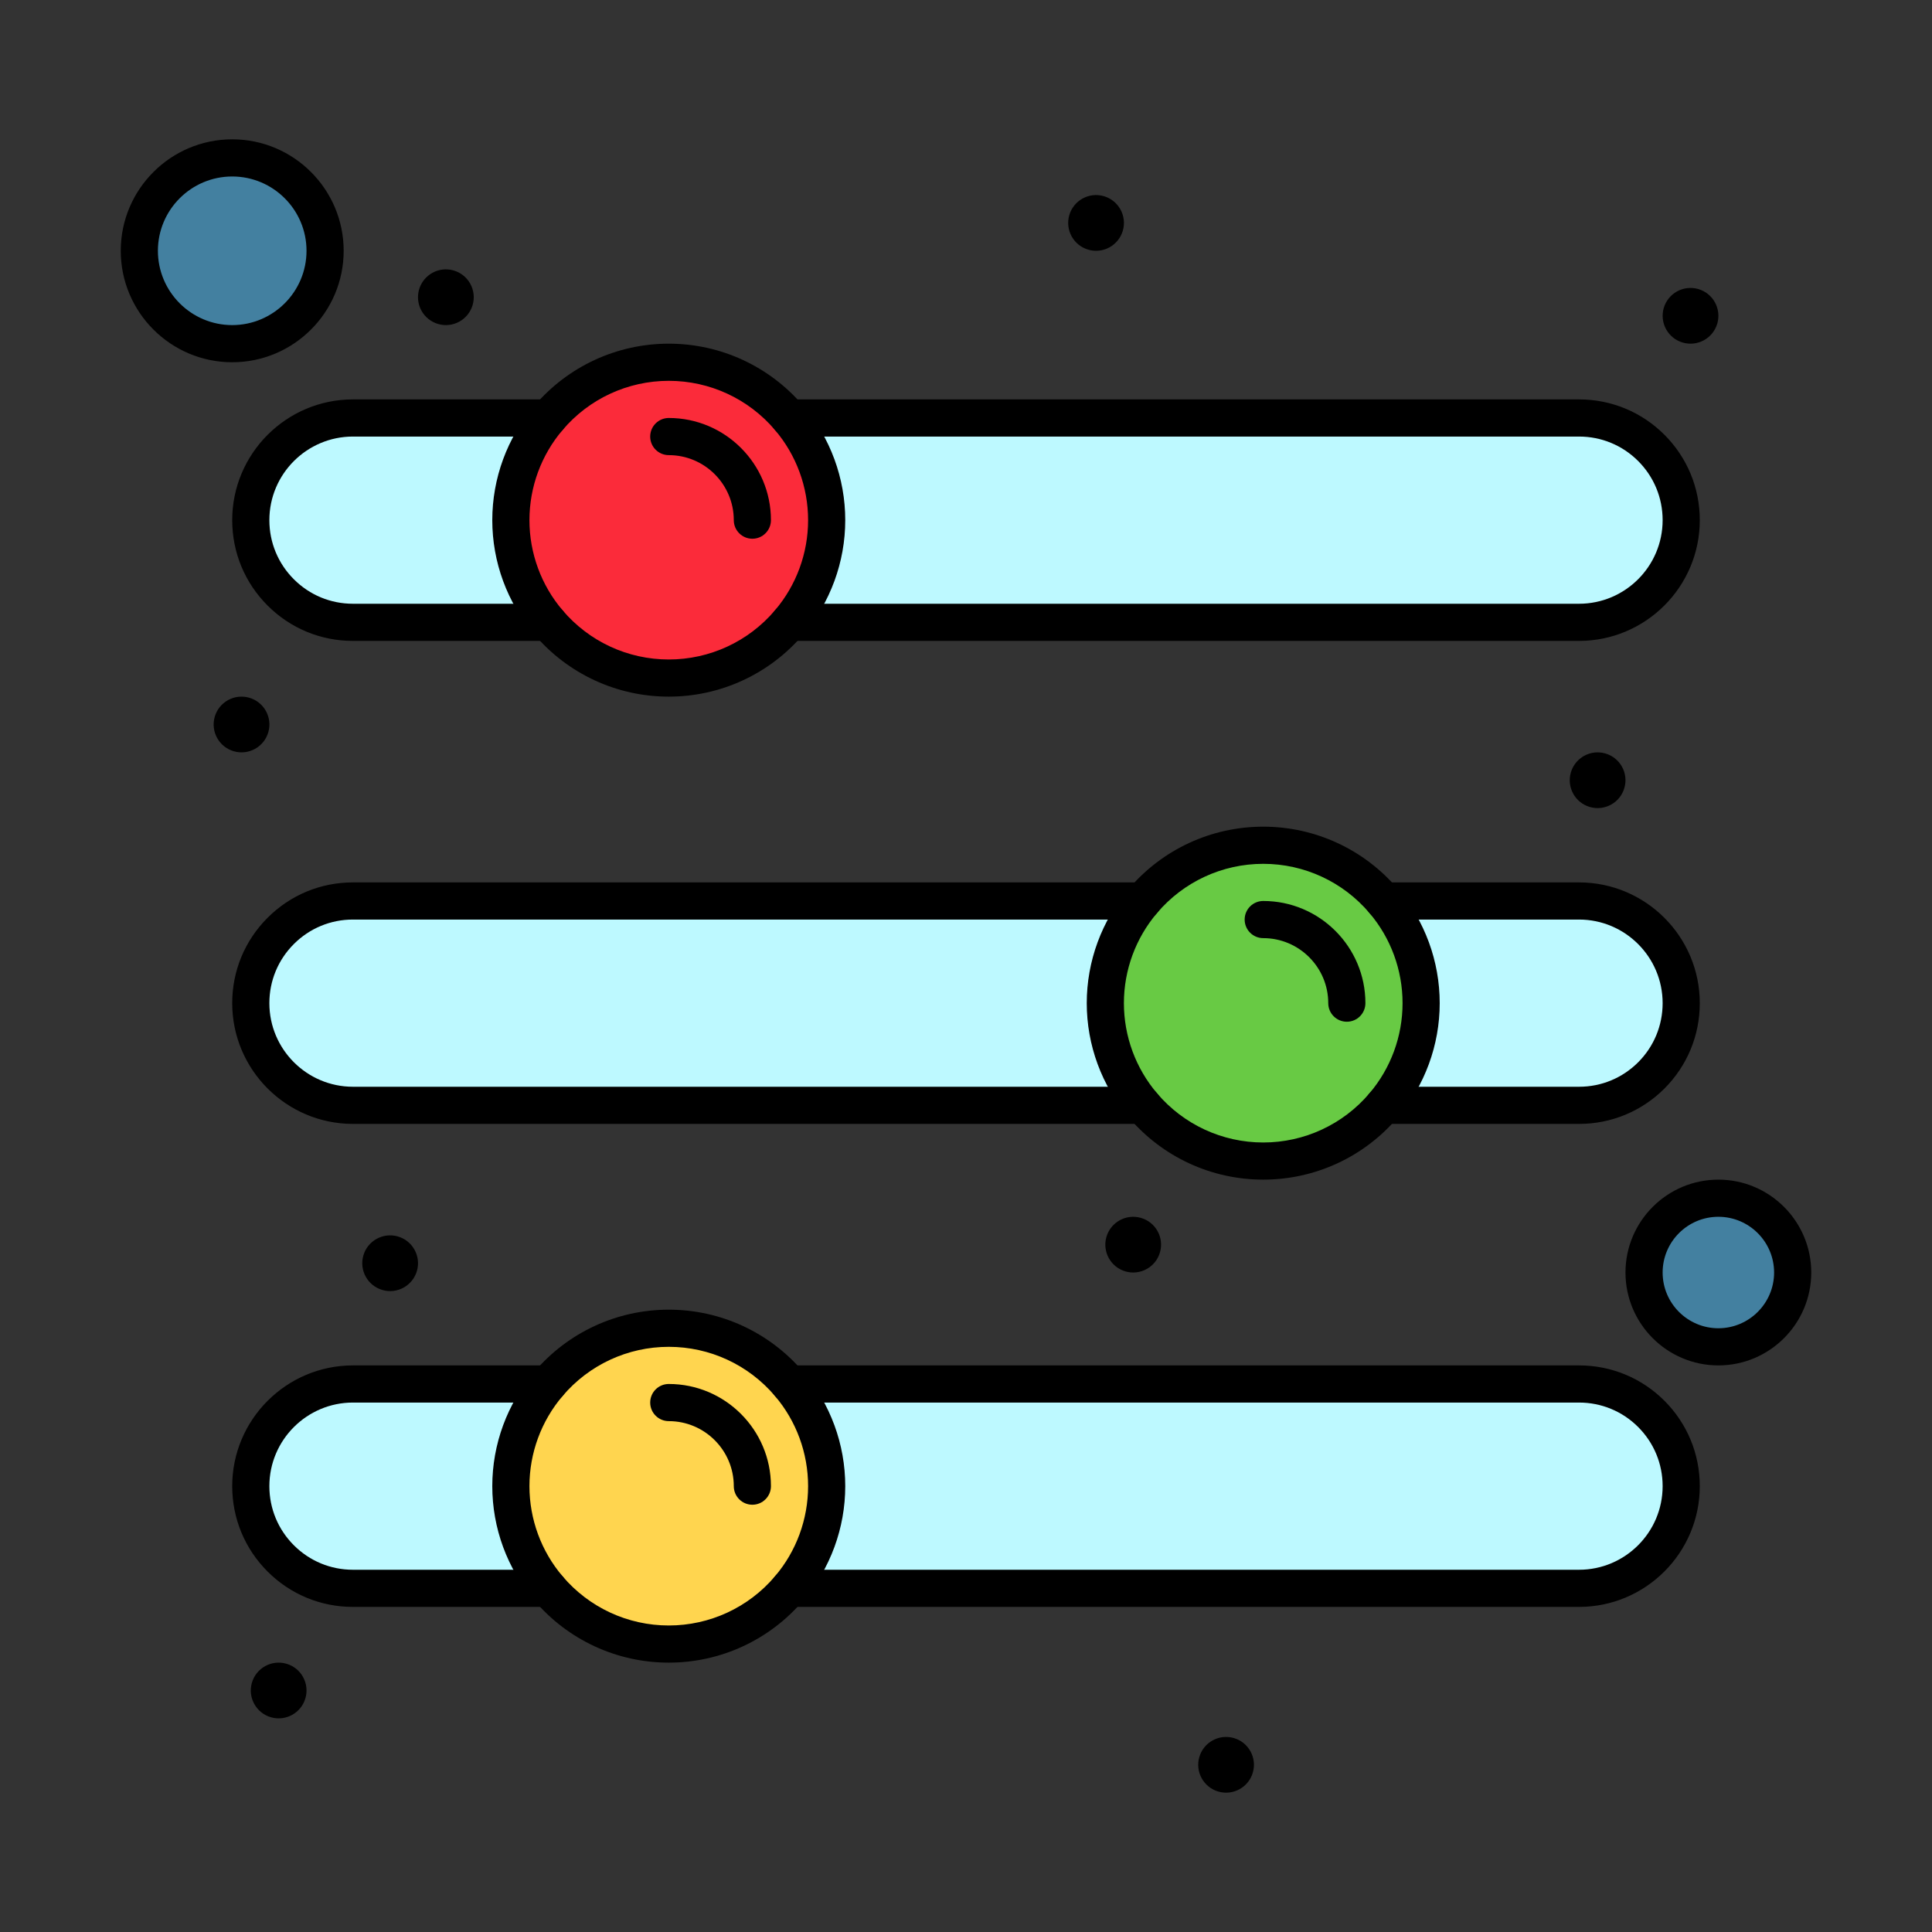 <?xml version="1.0" encoding="iso-8859-1"?>
<!-- Generator: Adobe Illustrator 16.0.0, SVG Export Plug-In . SVG Version: 6.00 Build 0)  -->
<!DOCTYPE svg PUBLIC "-//W3C//DTD SVG 1.1//EN" "http://www.w3.org/Graphics/SVG/1.1/DTD/svg11.dtd">
<svg version="1.1" xmlns="http://www.w3.org/2000/svg" xmlns:xlink="http://www.w3.org/1999/xlink" x="0px" y="0px" width="520px"
	 height="520px" viewBox="0 0 520 520" style="enable-background:new 0 0 520 520;" xml:space="preserve">
<rect x="0" y="0" width="520" height="520" fill="#333333" stroke="none"/>
<g id="_x34_86_x2C__Configuration_x2C__Equalizer_x2C__Options_x2C__Preference_x2C__Slider_x2C_">
	<g>
		<path style="fill:#4380A0;" d="M462.5,322.5c11.05,0,20,8.949,20,20c0,11.049-8.95,20-20,20c-11.04,0-20-8.951-20-20
			C442.5,331.449,451.46,322.5,462.5,322.5z"/>
		<path style="fill:#4380A0;" d="M62.5,42.5c13.81,0,25,11.19,25,25s-11.19,25-25,25c-13.8,0-25-11.19-25-25S48.7,42.5,62.5,42.5z"
			/>
		<path style="fill:#BDF9FF;" d="M95,372.5h52.61c-6.31,7.41-10.11,17.01-10.11,27.5s3.8,20.09,10.11,27.5H95
			c-7.59,0-14.47-3.08-19.44-8.051c-4.98-4.98-8.06-11.85-8.06-19.449C67.5,384.809,79.82,372.5,95,372.5z"/>
		<path style="fill:#BDF9FF;" d="M444.449,380.549c4.971,4.98,8.051,11.852,8.051,19.451c0,15.189-12.311,27.5-27.5,27.5H212.4
			c6.31-7.41,10.1-17.01,10.1-27.5s-3.79-20.09-10.1-27.5H425C432.59,372.5,439.47,375.58,444.449,380.549z"/>
		<path style="fill:#BDF9FF;" d="M95,242.5h212.609c-6.31,7.41-10.109,17.01-10.109,27.5s3.8,20.09,10.109,27.5H95
			c-15.18,0-27.5-12.311-27.5-27.5c0-7.601,3.08-14.471,8.06-19.451C80.53,245.58,87.41,242.5,95,242.5z"/>
		<path style="fill:#BDF9FF;" d="M425,242.5c15.189,0,27.5,12.31,27.5,27.5c0,7.6-3.08,14.469-8.051,19.449
			C439.47,294.42,432.59,297.5,425,297.5h-52.6c6.31-7.41,10.1-17.01,10.1-27.5s-3.79-20.09-10.1-27.5H425z"/>
		<path style="fill:#BDF9FF;" d="M444.449,120.549c4.971,4.98,8.051,11.85,8.051,19.45c0,15.19-12.311,27.5-27.5,27.5H212.4
			c6.31-7.41,10.1-17.01,10.1-27.5s-3.79-20.09-10.1-27.5H425C432.59,112.5,439.47,115.58,444.449,120.549z"/>
		<path style="fill:#BDF9FF;" d="M95,112.5h52.61c-6.31,7.41-10.11,17.01-10.11,27.5s3.8,20.09,10.11,27.5H95
			c-7.59,0-14.47-3.08-19.44-8.05c-4.98-4.98-8.06-11.85-8.06-19.45C67.5,124.81,79.82,112.5,95,112.5z"/>
		<path style="fill:#FFD54F;" d="M212.4,372.5c6.31,7.41,10.1,17.01,10.1,27.5s-3.79,20.09-10.1,27.5c-7.79,9.18-19.41,15-32.4,15
			c-12.98,0-24.6-5.82-32.39-15c-6.31-7.41-10.11-17.01-10.11-27.5s3.8-20.09,10.11-27.5c7.79-9.18,19.41-15,32.39-15
			C192.99,357.5,204.61,363.32,212.4,372.5z"/>
		<path style="fill:#68CA44;" d="M372.4,242.5c6.31,7.41,10.1,17.01,10.1,27.5s-3.79,20.09-10.1,27.5c-7.791,9.18-19.41,15-32.4,15
			c-12.98,0-24.6-5.82-32.391-15c-6.31-7.41-10.109-17.01-10.109-27.5s3.8-20.09,10.109-27.5c7.791-9.18,19.41-15,32.391-15
			C352.99,227.5,364.609,233.319,372.4,242.5z"/>
		<path style="fill:#FB2B3A;" d="M212.4,112.5c6.31,7.41,10.1,17.01,10.1,27.5s-3.79,20.09-10.1,27.5c-7.79,9.18-19.41,15-32.4,15
			c-12.98,0-24.6-5.82-32.39-15c-6.31-7.41-10.11-17.01-10.11-27.5s3.8-20.09,10.11-27.5c7.79-9.18,19.41-15,32.39-15
			C192.99,97.5,204.61,103.319,212.4,112.5z"/>
		<path d="M457.07,77.79c3.979,1.14,6.289,5.29,5.149,9.27s-5.29,6.29-9.271,5.15c-3.989-1.13-6.289-5.29-5.16-9.27
			C448.93,78.959,453.08,76.649,457.07,77.79z"/>
		<path d="M432.06,202.79c3.99,1.14,6.29,5.29,5.15,9.27c-1.13,3.98-5.29,6.29-9.271,5.15c-3.979-1.13-6.289-5.29-5.15-9.27
			C423.93,203.959,428.08,201.649,432.06,202.79z"/>
		<path d="M332.06,467.789c3.99,1.131,6.29,5.291,5.15,9.27c-1.13,3.98-5.29,6.291-9.271,5.15c-3.979-1.139-6.289-5.289-5.15-9.27
			C323.93,468.959,328.08,466.65,332.06,467.789z"/>
		<path d="M307.06,327.789c3.99,1.131,6.29,5.291,5.15,9.27c-1.13,3.98-5.29,6.291-9.271,5.15c-3.979-1.139-6.289-5.289-5.15-9.27
			C298.93,328.959,303.08,326.65,307.06,327.789z"/>
		<path d="M297.07,52.79c3.979,1.14,6.289,5.29,5.149,9.27s-5.29,6.29-9.271,5.15c-3.989-1.13-6.289-5.29-5.16-9.27
			C288.93,53.959,293.08,51.649,297.07,52.79z"/>
		<path d="M122.07,72.79c3.98,1.13,6.29,5.29,5.15,9.27s-5.29,6.29-9.27,5.15c-3.99-1.14-6.29-5.29-5.16-9.27
			C113.93,73.959,118.08,71.649,122.07,72.79z"/>
		<path d="M107.07,332.789c3.98,1.131,6.29,5.291,5.15,9.27c-1.14,3.98-5.29,6.291-9.27,5.15c-3.99-1.139-6.29-5.289-5.16-9.27
			C98.93,333.959,103.08,331.65,107.07,332.789z"/>
		<path d="M77.06,447.789c3.99,1.131,6.29,5.291,5.15,9.27c-1.13,3.98-5.29,6.291-9.27,5.15c-3.98-1.139-6.29-5.289-5.15-9.27
			C68.93,448.959,73.08,446.65,77.06,447.789z"/>
		<path d="M67.07,187.79c3.98,1.13,6.29,5.29,5.15,9.27s-5.29,6.29-9.27,5.15c-3.99-1.14-6.29-5.29-5.16-9.27
			C58.93,188.959,63.08,186.649,67.07,187.79z"/>
		<path d="M147.61,432.5H95c-8.68,0-16.84-3.379-22.976-9.514C65.882,416.844,62.5,408.68,62.5,400c0-17.922,14.58-32.5,32.5-32.5
			h52.61c2.761,0,5,2.238,5,5s-2.239,5-5,5H95c-12.407,0-22.5,10.094-22.5,22.5c0,6.01,2.342,11.66,6.595,15.914
			C83.342,420.16,88.991,422.5,95,422.5h52.61c2.761,0,5,2.238,5,5S150.371,432.5,147.61,432.5z"/>
		<path d="M425,432.5H212.4c-2.761,0-5-2.238-5-5s2.239-5,5-5H425c12.406,0,22.5-10.094,22.5-22.5c0-6.008-2.34-11.66-6.59-15.918
			c-4.25-4.242-9.903-6.582-15.91-6.582H212.4c-2.761,0-5-2.238-5-5s2.239-5,5-5H425c8.674,0,16.836,3.377,22.981,9.51
			c6.141,6.154,9.519,14.316,9.519,22.99C457.5,417.92,442.92,432.5,425,432.5z"/>
		<path d="M180,447.5c-13.966,0-27.161-6.111-36.203-16.766C136.514,422.182,132.5,411.264,132.5,400
			c0-11.266,4.014-22.182,11.303-30.742C152.839,358.609,166.034,352.5,180,352.5c13.972,0,27.171,6.109,36.212,16.764
			c7.277,8.547,11.288,19.465,11.288,30.736s-4.011,22.189-11.293,30.74C207.171,441.389,193.972,447.5,180,447.5z M180,362.5
			c-11.024,0-21.44,4.824-28.578,13.234c-5.756,6.76-8.922,15.375-8.922,24.266s3.167,17.506,8.917,24.258
			c7.144,8.418,17.56,13.242,28.583,13.242c11.03,0,21.45-4.824,28.587-13.236c5.75-6.75,8.913-15.365,8.913-24.264
			s-3.163-17.514-8.907-24.26C201.45,367.324,191.03,362.5,180,362.5z"/>
		<path d="M202.5,405c-2.761,0-5-2.238-5-5c0-9.65-7.851-17.5-17.5-17.5c-2.761,0-5-2.238-5-5s2.239-5,5-5
			c15.164,0,27.5,12.336,27.5,27.5C207.5,402.762,205.261,405,202.5,405z"/>
		<path d="M425,302.5h-52.6c-2.762,0-5-2.238-5-5s2.238-5,5-5H425c6.007,0,11.66-2.34,15.918-6.59
			c4.242-4.25,6.582-9.904,6.582-15.91c0-12.407-10.094-22.5-22.5-22.5h-52.6c-2.762,0-5-2.239-5-5s2.238-5,5-5H425
			c17.92,0,32.5,14.58,32.5,32.5c0,8.674-3.378,16.836-9.512,22.982C441.836,299.121,433.674,302.5,425,302.5z"/>
		<path d="M307.609,302.5H95c-17.92,0-32.5-14.58-32.5-32.5c0-8.682,3.382-16.845,9.524-22.986C78.16,240.878,86.32,237.5,95,237.5
			h212.609c2.762,0,5,2.239,5,5s-2.238,5-5,5H95c-6.009,0-11.658,2.339-15.905,6.585C74.842,258.338,72.5,263.99,72.5,270
			c0,12.406,10.093,22.5,22.5,22.5h212.609c2.762,0,5,2.238,5,5S310.371,302.5,307.609,302.5z"/>
		<path d="M340,317.5c-13.966,0-27.161-6.111-36.203-16.766C296.514,292.182,292.5,281.264,292.5,270
			c0-11.266,4.014-22.183,11.303-30.742C312.838,228.61,326.033,222.5,340,222.5c13.973,0,27.172,6.11,36.213,16.765
			C383.489,247.81,387.5,258.728,387.5,270c0,11.271-4.011,22.189-11.293,30.74C367.171,311.389,353.973,317.5,340,317.5z
			 M340,232.5c-11.023,0-21.44,4.824-28.578,13.235c-5.756,6.759-8.922,15.375-8.922,24.266s3.166,17.506,8.916,24.258
			c7.145,8.418,17.561,13.242,28.584,13.242c11.029,0,21.449-4.824,28.588-13.236c5.749-6.75,8.912-15.365,8.912-24.264
			s-3.163-17.514-8.906-24.259C361.45,237.324,351.03,232.5,340,232.5z"/>
		<path d="M362.5,275c-2.762,0-5-2.238-5-5c0-9.65-7.851-17.5-17.5-17.5c-2.762,0-5-2.239-5-5s2.238-5,5-5
			c15.164,0,27.5,12.336,27.5,27.5C367.5,272.762,365.262,275,362.5,275z"/>
		<path d="M147.61,172.5H95c-8.68,0-16.84-3.379-22.976-9.514C65.882,156.844,62.5,148.681,62.5,140c0-17.92,14.58-32.5,32.5-32.5
			h52.61c2.761,0,5,2.239,5,5s-2.239,5-5,5H95c-12.407,0-22.5,10.093-22.5,22.5c0,6.01,2.342,11.662,6.595,15.915
			c4.247,4.247,9.896,6.585,15.905,6.585h52.61c2.761,0,5,2.239,5,5S150.371,172.5,147.61,172.5z"/>
		<path d="M425,172.5H212.4c-2.761,0-5-2.239-5-5s2.239-5,5-5H425c12.406,0,22.5-10.093,22.5-22.5c0-6.007-2.34-11.661-6.59-15.918
			c-4.25-4.242-9.903-6.582-15.91-6.582H212.4c-2.761,0-5-2.239-5-5s2.239-5,5-5H425c8.674,0,16.836,3.377,22.981,9.511
			c6.141,6.152,9.519,14.314,9.519,22.989C457.5,157.92,442.92,172.5,425,172.5z"/>
		<path d="M180,187.5c-13.966,0-27.162-6.11-36.203-16.765c-7.283-8.553-11.297-19.47-11.297-30.735s4.014-22.182,11.303-30.742
			C152.838,98.61,166.034,92.5,180,92.5c13.973,0,27.171,6.11,36.212,16.765C223.489,117.81,227.5,128.728,227.5,140
			s-4.011,22.189-11.293,30.742C207.171,181.389,193.973,187.5,180,187.5z M180,102.5c-11.024,0-21.44,4.824-28.578,13.235
			c-5.756,6.759-8.922,15.375-8.922,24.265s3.167,17.506,8.917,24.258c7.143,8.417,17.56,13.242,28.583,13.242
			c11.03,0,21.45-4.824,28.587-13.235c5.75-6.752,8.913-15.367,8.913-24.265s-3.163-17.513-8.907-24.258
			C201.45,107.324,191.03,102.5,180,102.5z"/>
		<path d="M202.5,145c-2.761,0-5-2.239-5-5c0-9.649-7.851-17.5-17.5-17.5c-2.761,0-5-2.239-5-5s2.239-5,5-5
			c15.164,0,27.5,12.336,27.5,27.5C207.5,142.761,205.261,145,202.5,145z"/>
		<path d="M462.5,367.5c-13.785,0-25-11.215-25-25s11.215-25,25-25s25,11.215,25,25S476.285,367.5,462.5,367.5z M462.5,327.5
			c-8.271,0-15,6.729-15,15s6.729,15,15,15s15-6.729,15-15S470.771,327.5,462.5,327.5z"/>
		<path d="M62.5,97.5c-16.542,0-30-13.458-30-30s13.458-30,30-30s30,13.458,30,30S79.042,97.5,62.5,97.5z M62.5,47.5
			c-11.028,0-20,8.972-20,20s8.972,20,20,20s20-8.972,20-20S73.528,47.5,62.5,47.5z"/>
	</g>
</g>
<g id="Layer_1">
</g>
</svg>
